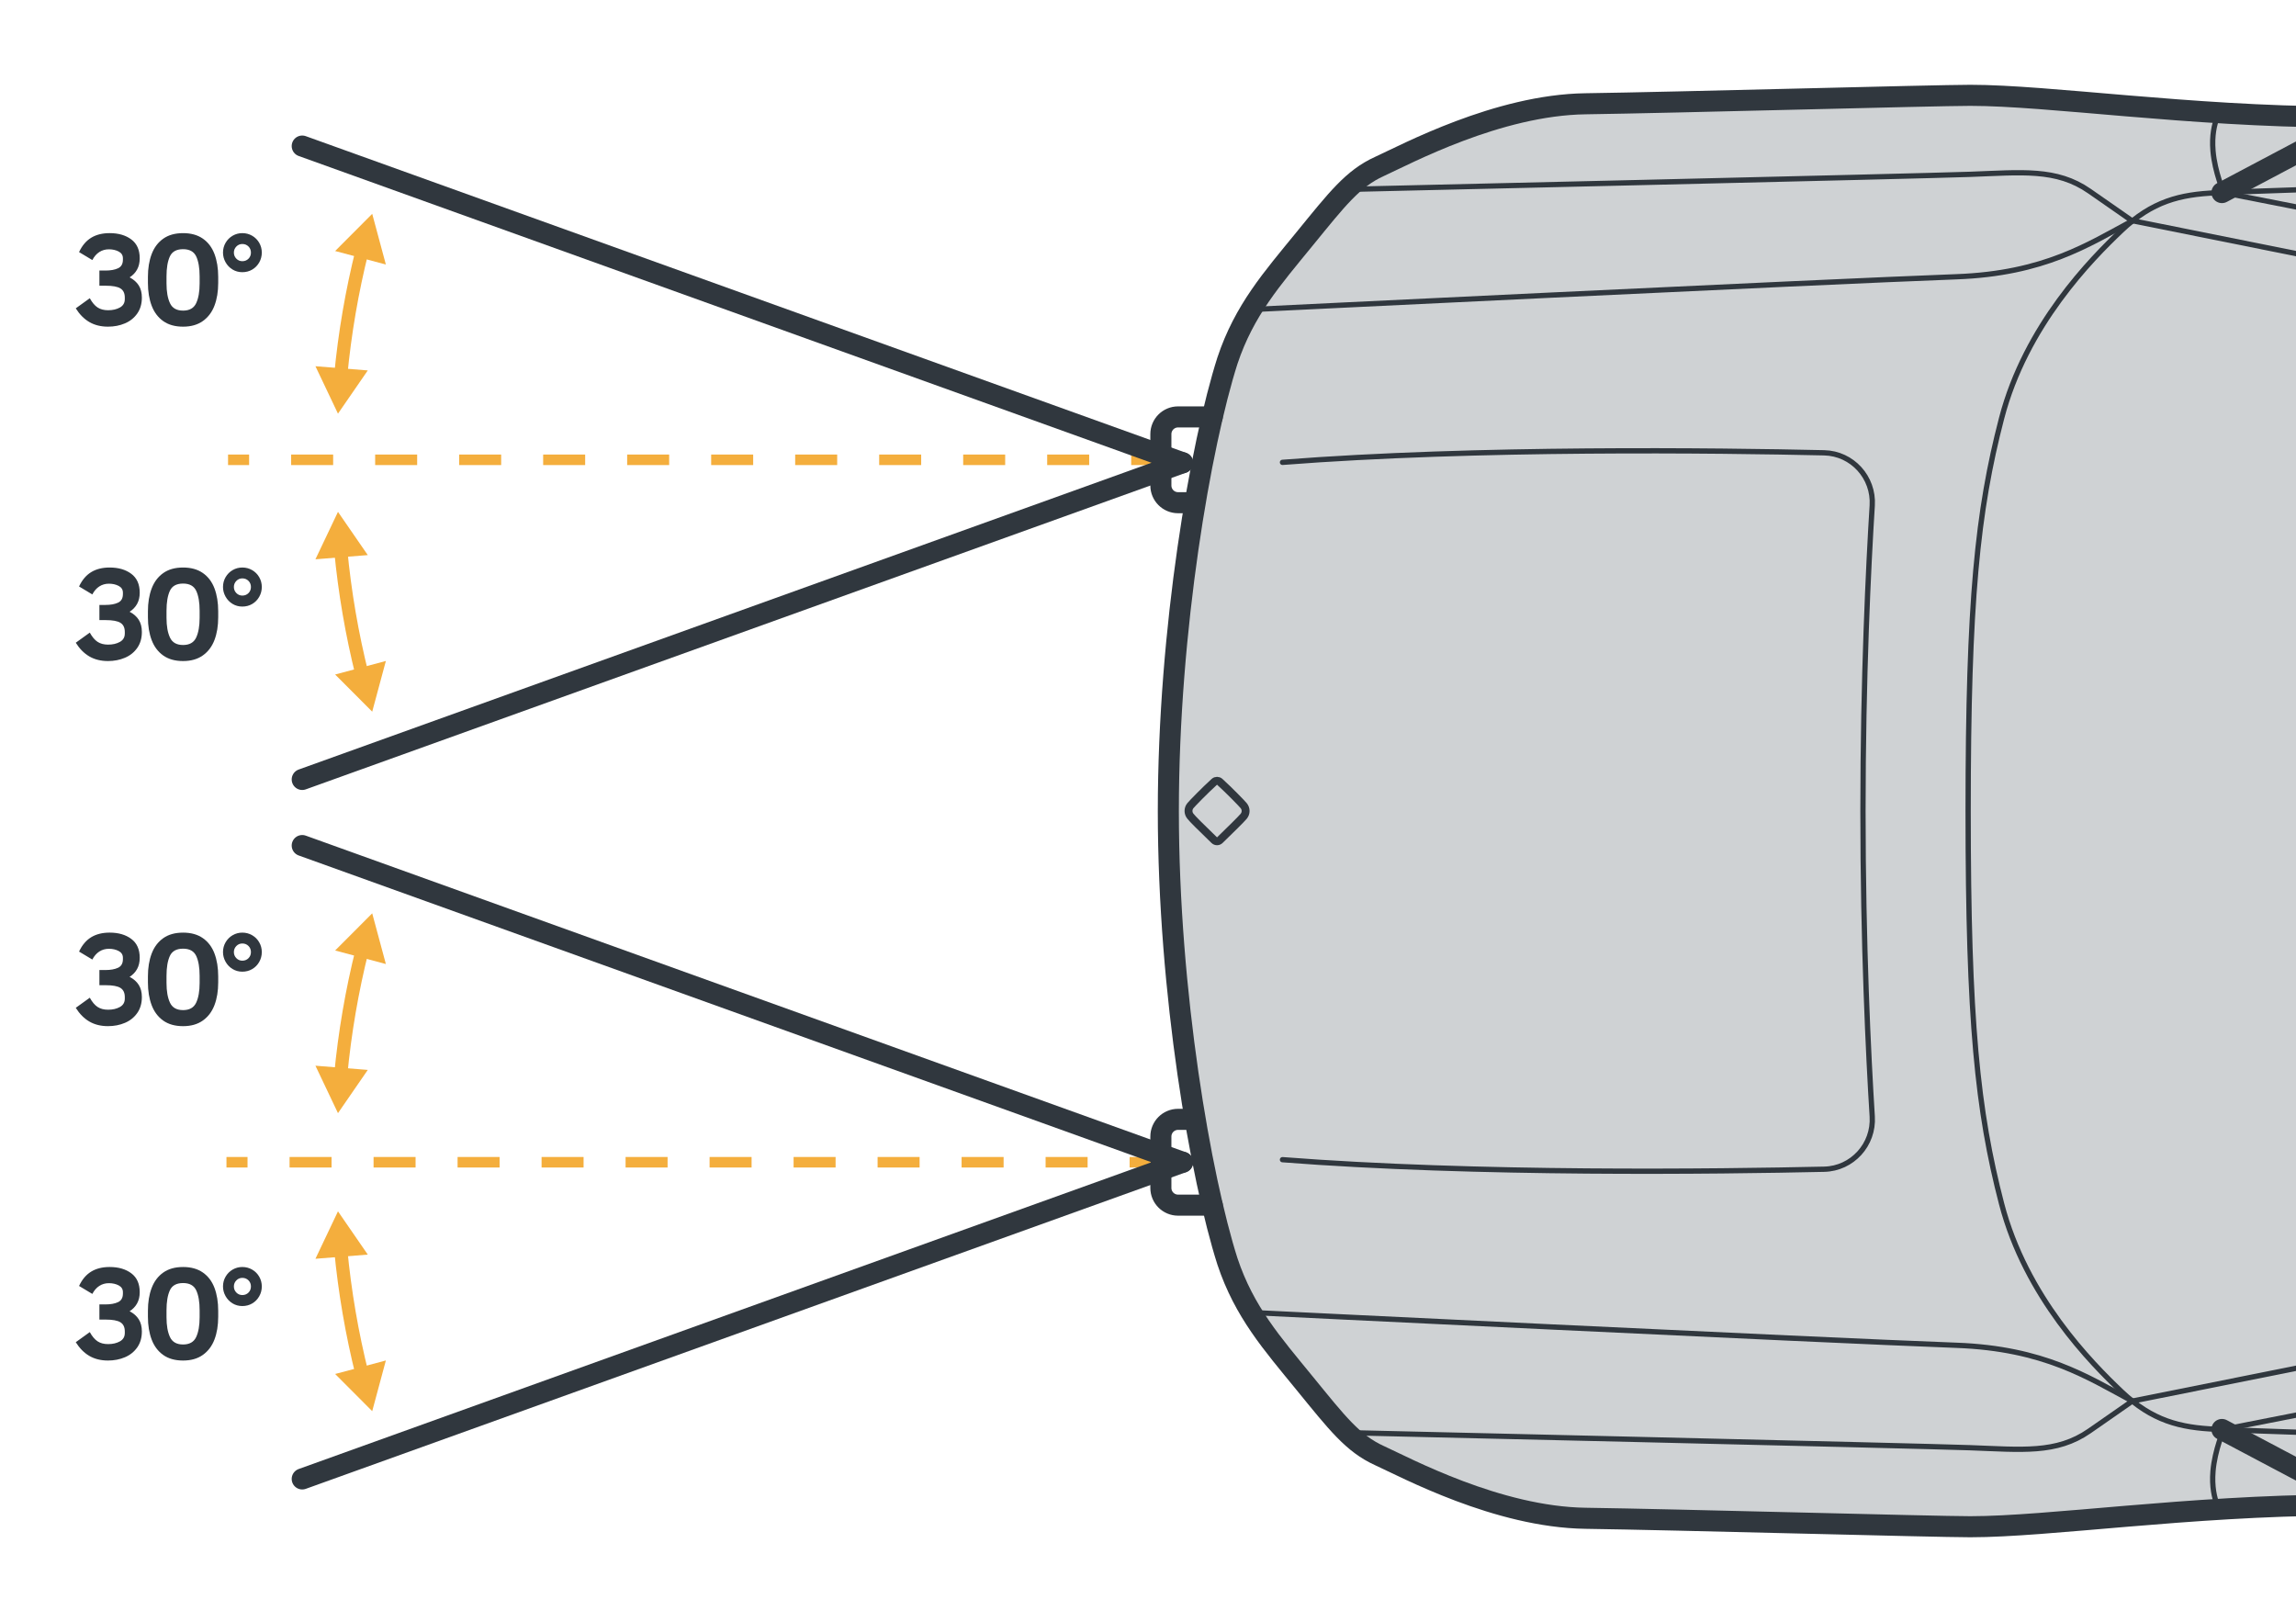 <?xml version="1.0" encoding="UTF-8"?><svg id="uuid-9bc5352d-d1c1-42c2-86ba-1ef6386e6cb3" xmlns="http://www.w3.org/2000/svg" width="218" height="154" viewBox="0 0 218 154"><path d="m110.931,77c0-17.305,3.091-34.86,5.611-42.763,1.599-4.804,4.241-7.781,7.324-11.564,3.083-3.776,4.583-5.725,7.103-6.867,2.52-1.15,11.222-5.839,19.581-5.953,8.359-.114,33.087-.807,36.528-.807,7.415,0,20.693,1.987,34.929,2.063.769-1.119,1.698-2.459,2.657-3.791.023-.03.046-.069.076-.107,1.561-2.17,3.205-4.301,4.408-5.375,2.543-2.261,3.753-2.352,6.25-2.261,2.497.084,3.038.586,2.87,1.545-.137.799-2.52,7.149-3.624,9.973h.213s40.258.091,45.778.137c5.52.046,41.842.586,47.491.769,5.657.175,11.717.358,13.749.449,2.04.091,11.039.541,14.884.183,3.845-.365,12.036-1.629,15.021-2.17,2.984-.548,7.735-1.721,16.642-1.721h35.53c5.679,0,10.559.449,15.721,1.675,5.154,1.218,20.852,5.558,25.101,6.555,4.256.997,8.823,2.398,10.407,3.076,1.584.678,4.659,4.347,5.512,7.194.86,2.847,5.565,20.083,5.565,49.759s-4.705,46.904-5.565,49.759c-.853,2.847-3.928,6.509-5.512,7.187-1.584.685-6.151,2.086-10.407,3.076-4.248.997-19.947,5.337-25.101,6.563-5.162,1.218-10.042,1.675-15.721,1.675h-35.53c-8.907,0-13.658-1.18-16.642-1.721-2.984-.541-11.176-1.812-15.021-2.17-3.845-.365-12.843.091-14.884.183-2.033.084-8.093.266-13.749.449-5.649.183-41.971.723-47.491.769-4.575.038-33.064.107-45.991.137,1.104,2.824,3.487,9.166,3.624,9.966.167.967-.373,1.469-2.87,1.553-2.497.084-3.708,0-6.25-2.269-1.203-1.073-2.847-3.205-4.408-5.375-.038-.053-.076-.099-.107-.152-.944-1.309-1.858-2.634-2.619-3.738h-.008c-14.236.076-27.514,2.056-34.929,2.056-3.441,0-28.169-.685-36.528-.799-8.359-.114-17.061-4.811-19.581-5.953-2.52-1.15-4.02-3.091-7.103-6.875-3.083-3.776-5.725-6.753-7.324-11.564-2.52-7.902-5.611-25.451-5.611-42.755Z" style="fill:#cfd2d4; stroke-width:0px;"/><path d="m186.87,77c0,19.985.882,28.459,3.176,37.288,2.294,8.829,8.523,15.123,11.408,17.856s5.514,3.412,8.989,3.552c3.476.14,13.753.569,26.272.716,12.519.147,23.436.189,23.436.189,22.167.098,49.581-.043,58.972-.312,7.521-.215,14.386-.253,23.35-1.643,3.606-.559,3.51-1.359,4.795-6.666,0,0-17.397-.763-24.001-.763s-68.334-.28-71.671-.28c-2.785,0-3.371-1.865-3.729-3.014-5.591-17.905-5.672-46.444-5.672-46.922s.081-29.017,5.672-46.922c.359-1.149.945-3.014,3.729-3.014,3.337,0,65.067-.28,71.671-.28,6.604,0,24.001-.763,24.001-.763-1.285-5.308-1.19-6.107-4.795-6.666-8.964-1.39-15.829-1.427-23.35-1.643-9.391-.269-36.806-.409-58.972-.312,0,0-10.917.042-23.436.189-12.519.147-22.796.576-26.272.716s-6.105.819-8.989,3.552-9.114,9.027-11.408,17.856c-2.294,8.829-3.176,17.303-3.176,37.288Z" style="fill:none; stroke:#30373e; stroke-linecap:round; stroke-linejoin:round; stroke-width:.5px;"/><path d="m222.007,142.891c-14.236.074-27.515,2.059-34.931,2.059-3.435,0-28.168-.687-36.527-.802-8.359-.115-17.061-4.809-19.58-5.954-2.519-1.145-4.015-3.091-7.099-6.87-3.084-3.779-5.725-6.756-7.328-11.565-2.519-7.901-5.611-25.454-5.611-42.759,0-17.305,3.092-34.858,5.611-42.759,1.603-4.809,4.244-7.786,7.328-11.565,3.084-3.779,4.58-5.725,7.099-6.87,2.519-1.145,11.222-5.84,19.58-5.954,8.359-.115,33.092-.802,36.527-.802,7.416,0,20.696,1.985,34.931,2.059" style="fill:none; stroke:#30373e; stroke-linecap:round; stroke-miterlimit:10; stroke-width:2px;"/><path d="m223.787,136.156c.625.47,2.45,1.534,3.443,2.412.95.839,2.588.923,4.42,1.049,1.831.126,1.998.923,2.497,2.056s3.954,10.237,4.121,11.202-.375,1.468-2.872,1.552-3.704,0-6.243-2.266c-2.194-1.957-5.829-7.397-7.831-10.258-.513-.733-1.195-1.339-1.986-1.757l-8.368-4.43" style="fill:none; stroke:#30373e; stroke-linecap:round; stroke-linejoin:round; stroke-width:2px;"/><path d="m223.787,17.844c.625-.47,2.45-1.534,3.443-2.412.95-.839,2.588-.923,4.42-1.049,1.831-.126,1.998-.923,2.497-2.056s3.954-10.237,4.121-11.202c.166-.965-.375-1.468-2.872-1.552s-3.704,0-6.243,2.266c-2.194,1.957-5.829,7.397-7.831,10.258-.513.733-1.195,1.339-1.986,1.757l-8.368,4.43" style="fill:none; stroke:#30373e; stroke-linecap:round; stroke-linejoin:round; stroke-width:2px;"/><path d="m210.717,10.704c-.074.142-.142.29-.203.442-.251.63-.521,1.692-.393,3.194.171,2.005,1.022,3.958,1.022,3.958" style="fill:none; stroke:#30373e; stroke-linecap:round; stroke-linejoin:round; stroke-width:.5px;"/><path d="m118.795,29.392s53.966-2.639,66.965-3.116c8.336-.306,12.514-3.062,16.723-5.316" style="fill:none; stroke:#30373e; stroke-linecap:round; stroke-linejoin:round; stroke-width:.5px;"/><path d="m127.899,17.983s54.471-1.262,59.144-1.431c4.912-.177,8.209-.588,11.338,1.589,2.024,1.408,3.375,2.348,4.077,2.837" style="fill:none; stroke:#30373e; stroke-linecap:round; stroke-linejoin:round; stroke-width:.5px;"/><line x1="247.868" y1="30.078" x2="202.483" y2="20.959" style="fill:none; stroke:#30373e; stroke-linecap:round; stroke-linejoin:round; stroke-width:.5px;"/><path d="m211.143,18.298l51.101,10.031c1.667.327,3.368.491,5.067.491,14.466.005,85.472.027,94.797.027,3.498,0,2.973-1.528,2.919-2.685s-.437-5.05-.528-6.188-.055-1.744,4.049-1.625c3.525.103,103.636,3.229,103.636,3.229,4.03.231,7.16,2.477,8.587,6.164" style="fill:none; stroke:#30373e; stroke-linecap:round; stroke-linejoin:round; stroke-width:.5px;"/><path d="m210.717,143.296c-.074-.142-.142-.29-.203-.442-.251-.63-.521-1.692-.393-3.194.171-2.005,1.022-3.958,1.022-3.958" style="fill:none; stroke:#30373e; stroke-linecap:round; stroke-linejoin:round; stroke-width:.5px;"/><path d="m121.768,110.102c18.379,1.431,41.5,1.13,51.436.906,2.654-.06,4.727-2.332,4.56-5.003-.362-5.786-.879-16.358-.879-29.006s.517-23.219.879-29.006c.167-2.671-1.906-4.943-4.56-5.003-9.936-.224-33.057-.525-51.436.906" style="fill:none; stroke:#30373e; stroke-linecap:round; stroke-linejoin:round; stroke-width:.5px;"/><path d="m118.795,124.608s53.966,2.639,66.965,3.116c8.336.306,12.489,3.043,16.699,5.297" style="fill:none; stroke:#30373e; stroke-linecap:round; stroke-linejoin:round; stroke-width:.5px;"/><path d="m127.899,136.017s54.471,1.262,59.144,1.431c4.912.177,8.209.588,11.338-1.589,2.024-1.408,3.375-2.348,4.077-2.837" style="fill:none; stroke:#30373e; stroke-linecap:round; stroke-linejoin:round; stroke-width:.5px;"/><line x1="247.868" y1="123.922" x2="202.459" y2="133.022" style="fill:none; stroke:#30373e; stroke-linecap:round; stroke-linejoin:round; stroke-width:.5px;"/><path d="m211.143,135.702l51.101-10.031c1.667-.327,3.368-.491,5.067-.491,14.466-.005,85.472-.027,94.797-.027,3.498,0,2.973,1.528,2.919,2.685-.055,1.157-.437,5.05-.528,6.188s-.055,1.744,4.049,1.625c3.525-.103,103.636-3.229,103.636-3.229,4.03-.231,7.16-2.477,8.587-6.164" style="fill:none; stroke:#30373e; stroke-linecap:round; stroke-linejoin:round; stroke-width:.5px;"/><path d="m115.299,74.227c.146-.132.368-.132.513,0,.891.808,2.117,2.067,2.28,2.273.116.146.176.312.176.496,0,.183-.06.349-.176.495-.204.257-1.312,1.341-2.271,2.273-.148.144-.384.144-.532,0-1.413-1.371-1.996-1.943-2.265-2.274-.234-.288-.237-.699-.006-.99.175-.22,1.404-1.478,2.28-2.273Z" style="fill:none; stroke:#30373e; stroke-linecap:round; stroke-linejoin:round; stroke-width:.75px;"/><path d="m115.101,39.582h-3.246c-.902,0-1.633.731-1.633,1.633v4.879c0,.902.731,1.633,1.633,1.633h.993" style="fill:none; stroke:#30373e; stroke-linecap:round; stroke-miterlimit:10; stroke-width:2px;"/><path d="m115.101,114.418h-3.246c-.902,0-1.633-.731-1.633-1.633v-4.879c0-.902.731-1.633,1.633-1.633h.993" style="fill:none; stroke:#30373e; stroke-linecap:round; stroke-miterlimit:10; stroke-width:2px;"/><path d="m8.484,30.576c-.5-.292-.93-.726-1.29-1.302l1.332-.96c.225.408.47.7.738.876.268.176.602.264,1.002.264.432,0,.804-.085,1.116-.258.312-.172.468-.438.468-.798v-.144c0-.408-.138-.698-.414-.87-.275-.172-.742-.258-1.397-.258h-.601v-1.44h.576c.488,0,.886-.072,1.194-.216.308-.144.462-.416.462-.816v-.132c0-.288-.135-.502-.402-.642s-.578-.21-.93-.21c-.336,0-.639.086-.906.258-.269.172-.49.426-.666.762l-1.26-.756c.288-.616.672-1.07,1.151-1.362.48-.292,1.064-.438,1.753-.438.84,0,1.525.2,2.058.6s.798.996.798,1.788c0,.416-.084.774-.252,1.074-.168.3-.404.546-.708.738.384.2.674.456.87.768s.294.696.294,1.152c0,.592-.146,1.096-.438,1.512-.292.417-.682.729-1.17.936-.487.208-1.023.312-1.607.312-.681,0-1.271-.146-1.771-.438Z" style="fill:#30373e; stroke-width:0px;"/><path d="m15.498,30.486c-.496-.352-.862-.84-1.099-1.464-.235-.624-.354-1.344-.354-2.16v-.576c0-.816.118-1.536.354-2.16.236-.624.603-1.112,1.099-1.464.496-.352,1.124-.528,1.884-.528.752,0,1.378.174,1.878.522s.868.834,1.104,1.458c.235.624.354,1.348.354,2.172v.576c0,.816-.118,1.534-.354,2.154-.236.62-.604,1.108-1.104,1.464s-1.126.534-1.878.534c-.76,0-1.388-.176-1.884-.528Zm3.126-1.698c.22-.468.33-1.094.33-1.878v-.672c0-.8-.108-1.43-.324-1.89-.216-.46-.632-.69-1.248-.69-.624,0-1.042.23-1.254.69-.212.46-.318,1.09-.318,1.89v.672c0,.784.11,1.41.33,1.878.22.468.634.702,1.242.702s1.021-.234,1.242-.702Z" style="fill:#30373e; stroke-width:0px;"/><path d="m22.073,25.584c-.279-.172-.5-.402-.659-.69-.16-.288-.24-.592-.24-.912,0-.344.084-.658.252-.942.168-.284.392-.506.672-.666s.584-.24.912-.24c.336,0,.646.082.93.246s.508.388.672.672c.164.284.246.594.246.93s-.082.648-.246.936-.386.514-.666.678c-.279.164-.592.246-.936.246s-.656-.086-.937-.258Zm1.519-1.02c.156-.156.234-.35.234-.582s-.078-.426-.234-.582c-.156-.156-.351-.234-.582-.234-.224,0-.414.08-.57.24-.155.16-.233.352-.233.576s.078.416.233.576c.156.16.347.24.57.24.231,0,.426-.078.582-.234Z" style="fill:#30373e; stroke-width:0px;"/><path d="m8.484,62.323c-.5-.292-.93-.726-1.29-1.302l1.332-.96c.225.408.47.7.738.876.268.176.602.264,1.002.264.432,0,.804-.085,1.116-.258.312-.172.468-.438.468-.798v-.144c0-.408-.138-.698-.414-.87-.275-.172-.742-.258-1.397-.258h-.601v-1.44h.576c.488,0,.886-.072,1.194-.216.308-.144.462-.416.462-.816v-.132c0-.288-.135-.502-.402-.642s-.578-.21-.93-.21c-.336,0-.639.086-.906.258-.269.172-.49.426-.666.762l-1.26-.756c.288-.616.672-1.07,1.151-1.362.48-.292,1.064-.438,1.753-.438.84,0,1.525.2,2.058.6s.798.996.798,1.788c0,.416-.084.774-.252,1.074-.168.3-.404.546-.708.738.384.2.674.456.87.768s.294.696.294,1.152c0,.592-.146,1.096-.438,1.512-.292.417-.682.729-1.17.936-.487.208-1.023.312-1.607.312-.681,0-1.271-.146-1.771-.438Z" style="fill:#30373e; stroke-width:0px;"/><path d="m15.498,62.233c-.496-.352-.862-.84-1.099-1.464-.235-.624-.354-1.344-.354-2.16v-.576c0-.816.118-1.536.354-2.16.236-.624.603-1.112,1.099-1.464.496-.352,1.124-.528,1.884-.528.752,0,1.378.174,1.878.522s.868.834,1.104,1.458c.235.624.354,1.348.354,2.172v.576c0,.816-.118,1.534-.354,2.154-.236.62-.604,1.108-1.104,1.464s-1.126.534-1.878.534c-.76,0-1.388-.176-1.884-.528Zm3.126-1.698c.22-.468.33-1.094.33-1.878v-.672c0-.8-.108-1.43-.324-1.89-.216-.46-.632-.69-1.248-.69-.624,0-1.042.23-1.254.69-.212.46-.318,1.09-.318,1.89v.672c0,.784.11,1.41.33,1.878.22.468.634.702,1.242.702s1.021-.234,1.242-.702Z" style="fill:#30373e; stroke-width:0px;"/><path d="m22.073,57.331c-.279-.172-.5-.402-.659-.69-.16-.288-.24-.592-.24-.912,0-.344.084-.658.252-.942.168-.284.392-.506.672-.666s.584-.24.912-.24c.336,0,.646.082.93.246s.508.388.672.672c.164.284.246.594.246.93s-.082.648-.246.936-.386.514-.666.678c-.279.164-.592.246-.936.246s-.656-.086-.937-.258Zm1.519-1.02c.156-.156.234-.35.234-.582s-.078-.426-.234-.582c-.156-.156-.351-.234-.582-.234-.224,0-.414.08-.57.24-.155.16-.233.352-.233.576s.078.416.233.576c.156.16.347.24.57.24.231,0,.426-.078.582-.234Z" style="fill:#30373e; stroke-width:0px;"/><line x1="109.404" y1="43.655" x2="107.404" y2="43.655" style="fill:none; stroke:#f4ae3d; stroke-miterlimit:10;"/><line x1="103.416" y1="43.655" x2="25.647" y2="43.655" style="fill:none; stroke:#f4ae3d; stroke-dasharray:0 0 3.988 3.988; stroke-miterlimit:10;"/><line x1="23.653" y1="43.655" x2="21.653" y2="43.655" style="fill:none; stroke:#f4ae3d; stroke-miterlimit:10;"/><line x1="28.696" y1="13.868" x2="112.283" y2="43.935" style="fill:none; stroke:#30373e; stroke-linecap:round; stroke-miterlimit:10; stroke-width:2px;"/><path d="m34.392,23.762c-.97,3.873-1.659,7.857-2.044,11.93" style="fill:none; stroke:#f4ae3d; stroke-miterlimit:10; stroke-width:1.25px;"/><polygon points="31.82 23.832 35.341 20.302 36.638 25.117 31.82 23.832" style="fill:#f4ae3d; stroke-width:0px;"/><polygon points="29.95 34.77 32.09 39.273 34.92 35.169 29.95 34.77" style="fill:#f4ae3d; stroke-width:0px;"/><line x1="28.696" y1="74.002" x2="112.283" y2="43.935" style="fill:none; stroke:#30373e; stroke-linecap:round; stroke-miterlimit:10; stroke-width:2px;"/><path d="m34.392,64.108c-.97-3.873-1.659-7.857-2.044-11.93" style="fill:none; stroke:#f4ae3d; stroke-miterlimit:10; stroke-width:1.25px;"/><polygon points="36.638 62.753 35.341 67.567 31.82 64.038 36.638 62.753" style="fill:#f4ae3d; stroke-width:0px;"/><polygon points="34.92 52.701 32.09 48.597 29.95 53.1 34.92 52.701" style="fill:#f4ae3d; stroke-width:0px;"/><path d="m8.484,96.986c-.5-.292-.93-.726-1.29-1.302l1.332-.96c.225.408.47.7.738.876.268.176.602.264,1.002.264.432,0,.804-.085,1.116-.258.312-.172.468-.438.468-.798v-.144c0-.408-.138-.698-.414-.87-.275-.172-.742-.258-1.397-.258h-.601v-1.44h.576c.488,0,.886-.072,1.194-.216.308-.144.462-.416.462-.816v-.132c0-.288-.135-.502-.402-.642s-.578-.21-.93-.21c-.336,0-.639.086-.906.258-.269.172-.49.426-.666.762l-1.26-.756c.288-.616.672-1.07,1.151-1.362.48-.292,1.064-.438,1.753-.438.84,0,1.525.2,2.058.6s.798.996.798,1.788c0,.416-.084.774-.252,1.074-.168.3-.404.546-.708.738.384.2.674.456.87.768s.294.696.294,1.152c0,.592-.146,1.096-.438,1.512-.292.417-.682.729-1.17.936-.487.208-1.023.312-1.607.312-.681,0-1.271-.146-1.771-.438Z" style="fill:#30373e; stroke-width:0px;"/><path d="m15.498,96.897c-.496-.352-.862-.84-1.099-1.464-.235-.624-.354-1.344-.354-2.16v-.576c0-.816.118-1.536.354-2.16.236-.624.603-1.112,1.099-1.464.496-.352,1.124-.528,1.884-.528.752,0,1.378.174,1.878.522s.868.834,1.104,1.458c.235.624.354,1.348.354,2.172v.576c0,.816-.118,1.534-.354,2.154-.236.62-.604,1.108-1.104,1.464s-1.126.534-1.878.534c-.76,0-1.388-.176-1.884-.528Zm3.126-1.698c.22-.468.33-1.094.33-1.878v-.672c0-.8-.108-1.43-.324-1.89-.216-.46-.632-.69-1.248-.69-.624,0-1.042.23-1.254.69-.212.46-.318,1.09-.318,1.89v.672c0,.784.11,1.41.33,1.878.22.468.634.702,1.242.702s1.021-.234,1.242-.702Z" style="fill:#30373e; stroke-width:0px;"/><path d="m22.073,91.995c-.279-.172-.5-.402-.659-.69-.16-.288-.24-.592-.24-.912,0-.344.084-.658.252-.942.168-.284.392-.506.672-.666s.584-.24.912-.24c.336,0,.646.082.93.246s.508.388.672.672c.164.284.246.594.246.93s-.082.648-.246.936-.386.514-.666.678c-.279.164-.592.246-.936.246s-.656-.086-.937-.258Zm1.519-1.02c.156-.156.234-.35.234-.582s-.078-.426-.234-.582c-.156-.156-.351-.234-.582-.234-.224,0-.414.08-.57.24-.155.16-.233.352-.233.576s.078.416.233.576c.156.16.347.24.57.24.231,0,.426-.078.582-.234Z" style="fill:#30373e; stroke-width:0px;"/><path d="m8.484,128.733c-.5-.292-.93-.726-1.29-1.302l1.332-.96c.225.408.47.7.738.876.268.176.602.264,1.002.264.432,0,.804-.085,1.116-.258.312-.172.468-.438.468-.798v-.144c0-.408-.138-.698-.414-.87-.275-.172-.742-.258-1.397-.258h-.601v-1.44h.576c.488,0,.886-.072,1.194-.216.308-.144.462-.416.462-.816v-.132c0-.288-.135-.502-.402-.642s-.578-.21-.93-.21c-.336,0-.639.086-.906.258-.269.172-.49.426-.666.762l-1.26-.756c.288-.616.672-1.07,1.151-1.362.48-.292,1.064-.438,1.753-.438.84,0,1.525.2,2.058.6s.798.996.798,1.788c0,.416-.084.774-.252,1.074-.168.3-.404.546-.708.738.384.2.674.456.87.768s.294.696.294,1.152c0,.592-.146,1.096-.438,1.512-.292.417-.682.729-1.17.936-.487.208-1.023.312-1.607.312-.681,0-1.271-.146-1.771-.438Z" style="fill:#30373e; stroke-width:0px;"/><path d="m15.498,128.643c-.496-.352-.862-.84-1.099-1.464-.235-.624-.354-1.344-.354-2.16v-.576c0-.816.118-1.536.354-2.16.236-.624.603-1.112,1.099-1.464.496-.352,1.124-.528,1.884-.528.752,0,1.378.174,1.878.522s.868.834,1.104,1.458c.235.624.354,1.348.354,2.172v.576c0,.816-.118,1.534-.354,2.154-.236.62-.604,1.108-1.104,1.464s-1.126.534-1.878.534c-.76,0-1.388-.176-1.884-.528Zm3.126-1.698c.22-.468.33-1.094.33-1.878v-.672c0-.8-.108-1.43-.324-1.89-.216-.46-.632-.69-1.248-.69-.624,0-1.042.23-1.254.69-.212.46-.318,1.09-.318,1.89v.672c0,.784.11,1.41.33,1.878.22.468.634.702,1.242.702s1.021-.234,1.242-.702Z" style="fill:#30373e; stroke-width:0px;"/><path d="m22.073,123.741c-.279-.172-.5-.402-.659-.69-.16-.288-.24-.592-.24-.912,0-.344.084-.658.252-.942.168-.284.392-.506.672-.666s.584-.24.912-.24c.336,0,.646.082.93.246s.508.388.672.672c.164.284.246.594.246.93s-.082.648-.246.936-.386.514-.666.678c-.279.164-.592.246-.936.246s-.656-.086-.937-.258Zm1.519-1.02c.156-.156.234-.35.234-.582s-.078-.426-.234-.582c-.156-.156-.351-.234-.582-.234-.224,0-.414.08-.57.24-.155.16-.233.352-.233.576s.078.416.233.576c.156.16.347.24.57.24.231,0,.426-.078.582-.234Z" style="fill:#30373e; stroke-width:0px;"/><line x1="109.254" y1="110.345" x2="107.254" y2="110.345" style="fill:none; stroke:#f4ae3d; stroke-miterlimit:10;"/><line x1="103.266" y1="110.345" x2="25.496" y2="110.345" style="fill:none; stroke:#f4ae3d; stroke-dasharray:0 0 3.988 3.988; stroke-miterlimit:10;"/><line x1="23.502" y1="110.345" x2="21.502" y2="110.345" style="fill:none; stroke:#f4ae3d; stroke-miterlimit:10;"/><line x1="28.696" y1="80.278" x2="112.283" y2="110.345" style="fill:none; stroke:#30373e; stroke-linecap:round; stroke-miterlimit:10; stroke-width:2px;"/><path d="m34.392,90.172c-.97,3.873-1.659,7.857-2.044,11.93" style="fill:none; stroke:#f4ae3d; stroke-miterlimit:10; stroke-width:1.25px;"/><polygon points="31.82 90.242 35.341 86.713 36.638 91.527 31.82 90.242" style="fill:#f4ae3d; stroke-width:0px;"/><polygon points="29.95 101.18 32.09 105.684 34.92 101.579 29.95 101.18" style="fill:#f4ae3d; stroke-width:0px;"/><line x1="28.696" y1="140.412" x2="112.283" y2="110.345" style="fill:none; stroke:#30373e; stroke-linecap:round; stroke-miterlimit:10; stroke-width:2px;"/><path d="m34.392,130.518c-.97-3.873-1.659-7.857-2.044-11.93" style="fill:none; stroke:#f4ae3d; stroke-miterlimit:10; stroke-width:1.25px;"/><polygon points="36.638 129.164 35.341 133.978 31.82 130.448 36.638 129.164" style="fill:#f4ae3d; stroke-width:0px;"/><polygon points="34.92 119.112 32.09 115.007 29.95 119.51 34.92 119.112" style="fill:#f4ae3d; stroke-width:0px;"/></svg>